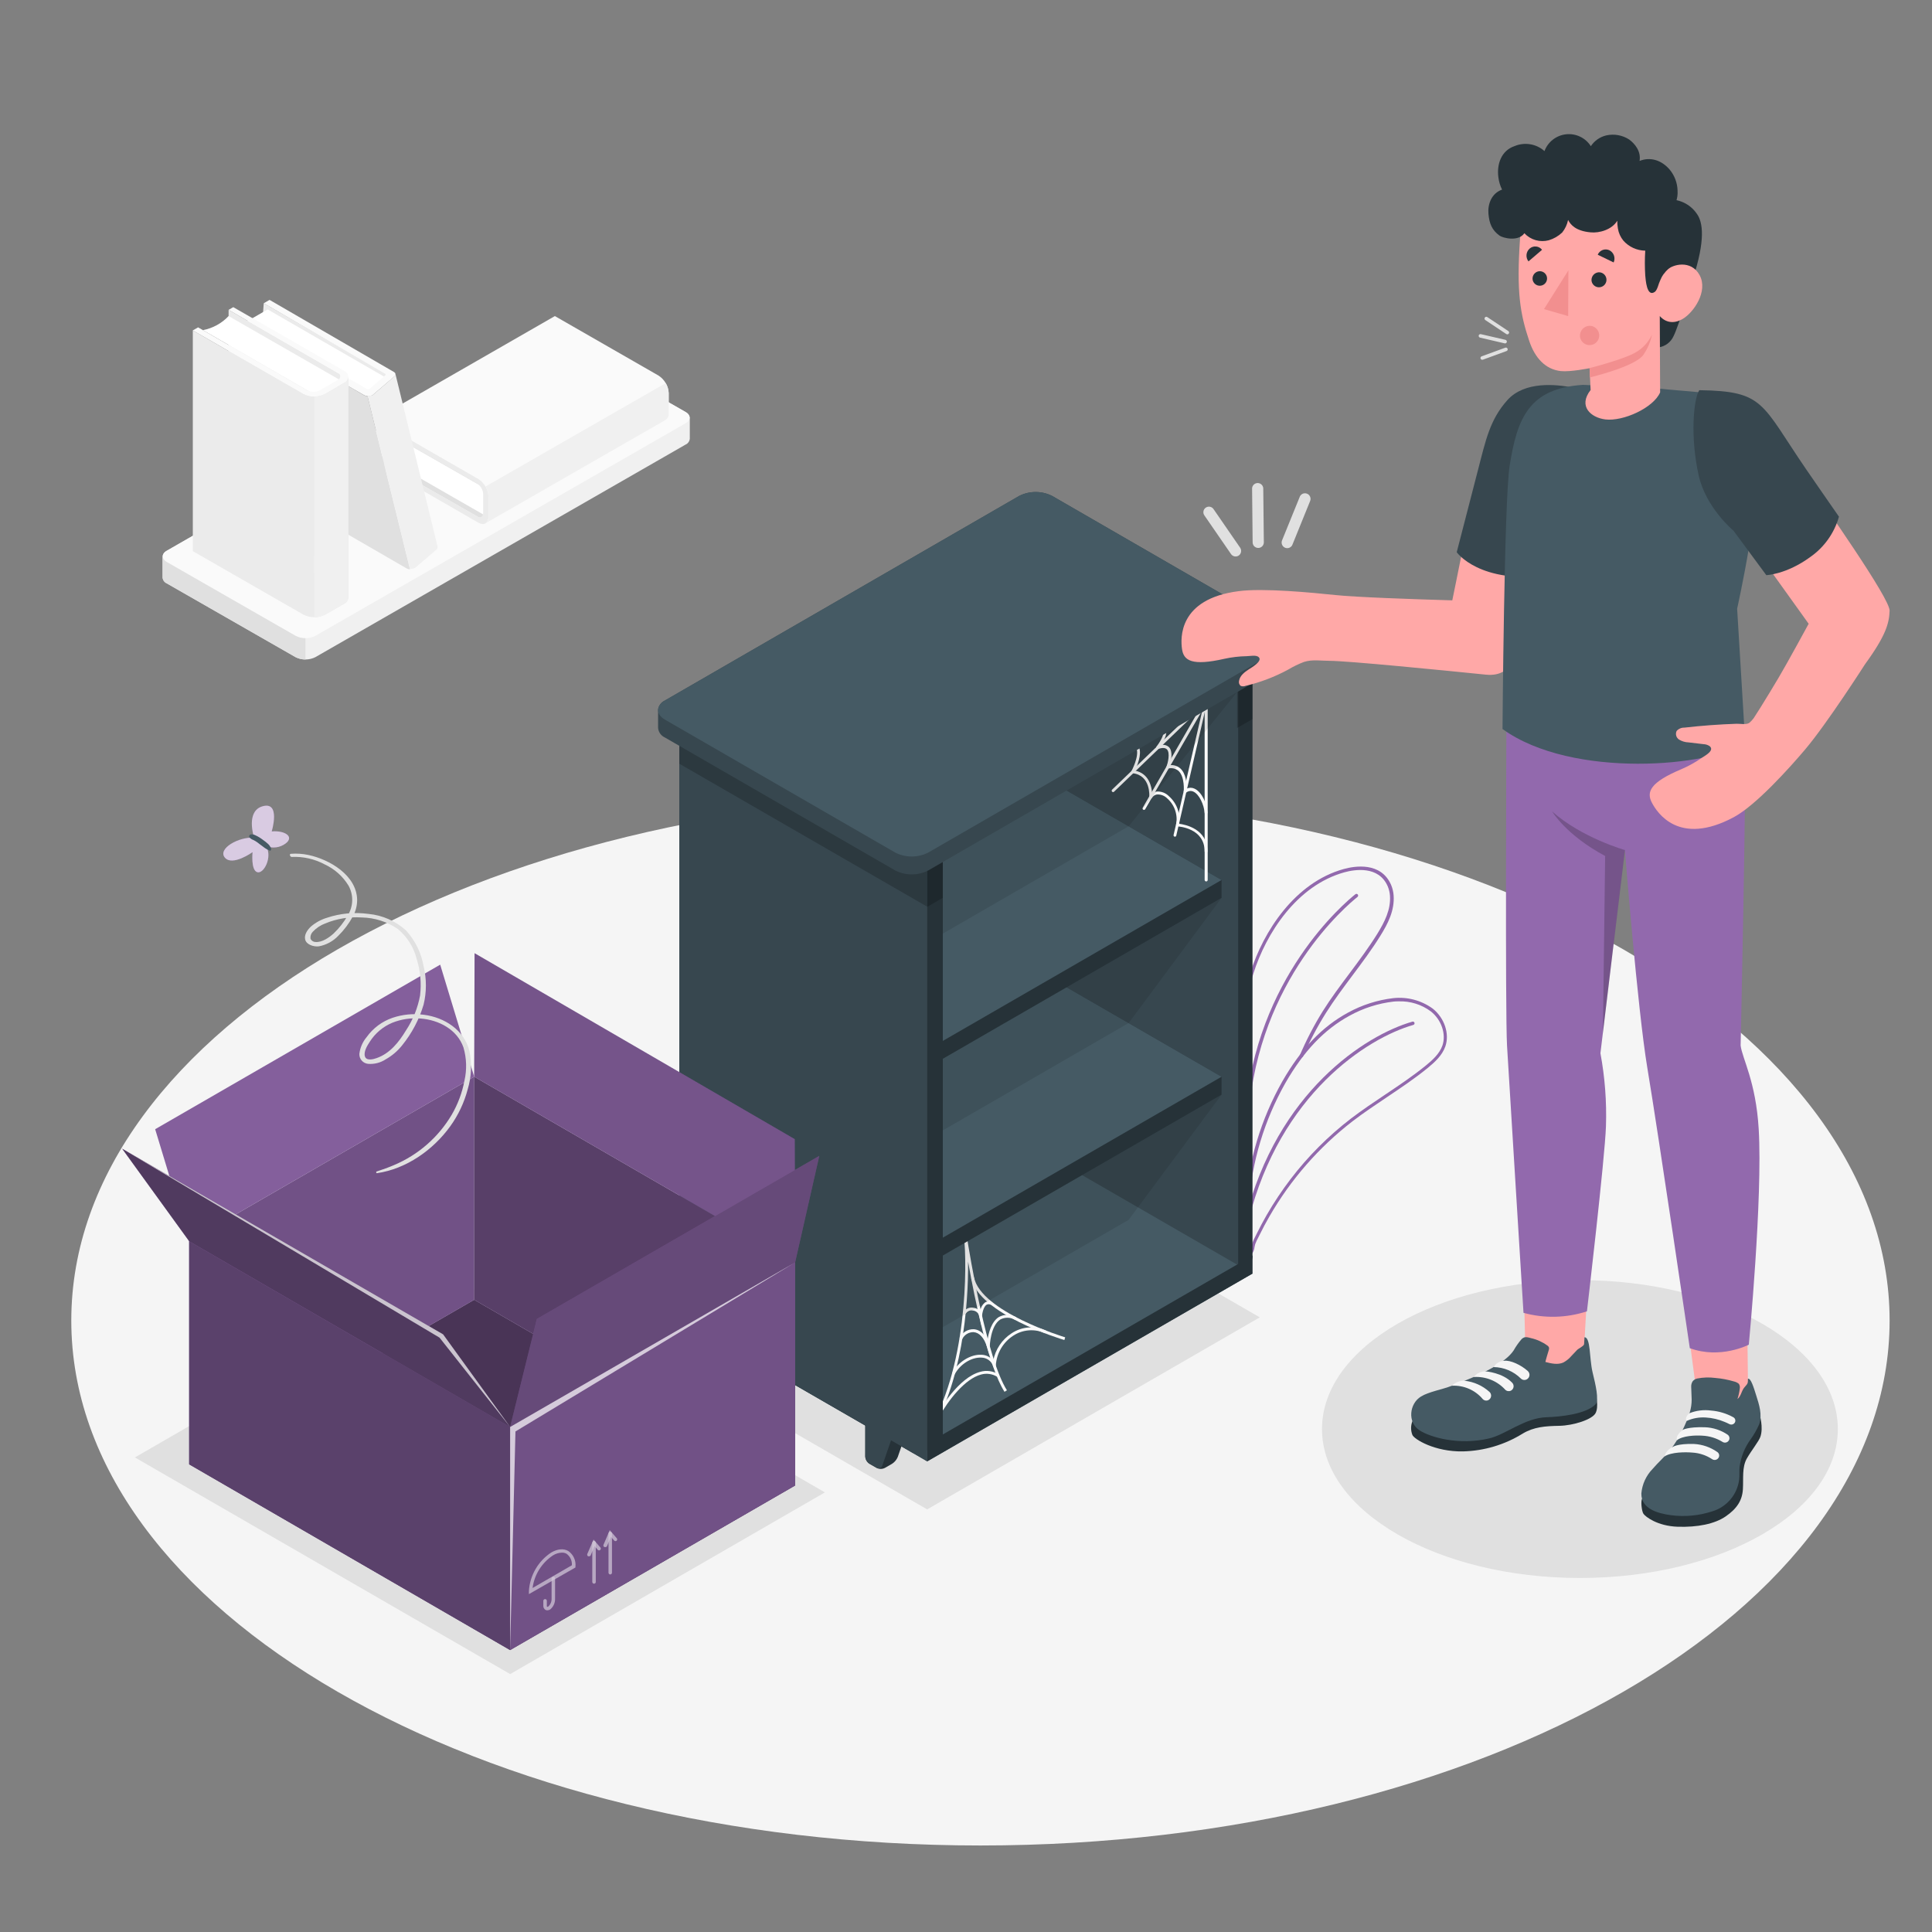 <svg width="350" height="350" viewBox="0 0 350 350" fill="none" xmlns="http://www.w3.org/2000/svg">
<rect x="0" y="0" width="350" height="350" fill="#808080" stroke="none"/>
<path d="M177.618 334.327C268.581 334.327 342.321 291.751 342.321 239.232C342.321 186.712 268.581 144.137 177.618 144.137C86.655 144.137 12.915 186.712 12.915 239.232C12.915 291.751 86.655 334.327 177.618 334.327Z" fill="#F5F5F5"/>
<path d="M286.216 285.866C312.021 285.866 332.941 273.788 332.941 258.888C332.941 243.989 312.021 231.91 286.216 231.91C260.41 231.91 239.491 243.989 239.491 258.888C239.491 273.788 260.41 285.866 286.216 285.866Z" fill="#E0E0E0"/>
<path d="M167.965 273.441L115.255 242.998L175.504 208.215L228.221 238.651L167.965 273.441Z" fill="#E0E0E0"/>
<path d="M24.437 264.026L92.421 303.275L149.443 270.361L81.459 231.112L24.437 264.026Z" fill="#E0E0E0"/>
<path d="M124.964 79.541V75.677C124.935 75.454 124.849 75.242 124.714 75.061C124.579 74.881 124.4 74.739 124.194 74.648L100.863 61.264C100.307 60.984 99.693 60.839 99.071 60.839C98.449 60.839 97.835 60.984 97.279 61.264L30.226 99.764C30.02 99.855 29.841 99.997 29.706 100.178C29.571 100.358 29.485 100.57 29.456 100.793V104.657C29.484 104.881 29.57 105.093 29.705 105.273C29.84 105.454 30.02 105.596 30.226 105.686L53.55 119.049C54.106 119.329 54.72 119.474 55.342 119.474C55.964 119.474 56.578 119.329 57.134 119.049L124.187 80.549C124.393 80.459 124.573 80.317 124.708 80.136C124.843 79.956 124.929 79.743 124.957 79.52L124.964 79.541Z" fill="#F0F0F0"/>
<path d="M30.226 101.801L53.55 115.185C54.105 115.468 54.719 115.615 55.342 115.615C55.965 115.615 56.579 115.468 57.134 115.185L124.187 76.685C125.174 76.118 125.174 75.201 124.187 74.627L100.863 61.264C100.307 60.984 99.693 60.839 99.071 60.839C98.449 60.839 97.835 60.984 97.279 61.264L30.226 99.764C29.239 100.317 29.239 101.234 30.226 101.801Z" fill="#FAFAFA"/>
<path d="M55.342 115.619V119.476C54.718 119.485 54.102 119.338 53.55 119.049L30.226 105.7C30.02 105.61 29.84 105.468 29.705 105.287C29.57 105.107 29.484 104.895 29.456 104.671V100.8C29.47 100.644 29.52 100.492 29.603 100.359C29.33 100.856 29.533 101.43 30.226 101.829L53.55 115.192C54.101 115.485 54.718 115.632 55.342 115.619Z" fill="#E0E0E0"/>
<path d="M67.872 82.971L87.633 94.234L120.274 75.502L100.52 64.232L67.872 82.971Z" fill="#E0E0E0"/>
<path d="M87.857 93.38L68.796 82.439C69.291 80.823 69.254 79.091 68.691 77.497L87.633 88.319C87.633 88.319 87.997 89.516 87.857 93.38Z" fill="white"/>
<path d="M86.66 86.8C87.192 87.144 87.635 87.608 87.954 88.156C88.273 88.703 88.458 89.318 88.494 89.95V93.632C88.494 94.794 87.668 95.263 86.66 94.689L67.9 83.881V82.971L86.436 93.541C87.045 93.891 87.535 93.604 87.535 92.911V89.495C87.514 89.116 87.403 88.747 87.212 88.418C87.021 88.09 86.755 87.811 86.436 87.605L67.9 77V75.964L86.66 86.8Z" fill="#EBEBEB"/>
<path d="M67.9 75.999L100.52 57.26L119.301 68.04C119.834 68.384 120.278 68.849 120.597 69.398C120.916 69.947 121.1 70.563 121.135 71.197V74.9C121.16 75.126 121.123 75.355 121.028 75.562C120.933 75.769 120.784 75.947 120.596 76.076L87.955 94.815C88.139 94.683 88.285 94.505 88.379 94.298C88.472 94.092 88.51 93.865 88.487 93.639V89.95C88.453 89.317 88.269 88.701 87.95 88.154C87.631 87.606 87.186 87.142 86.653 86.8L67.9 75.999Z" fill="#FAFAFA"/>
<path d="M87.955 88.137C88.288 88.677 88.474 89.295 88.494 89.929V93.618C88.517 93.844 88.479 94.071 88.386 94.278C88.293 94.484 88.146 94.662 87.962 94.794L120.603 76.055C120.791 75.926 120.94 75.749 121.035 75.541C121.13 75.334 121.167 75.106 121.142 74.879V71.197C121.122 70.563 120.936 69.945 120.603 69.405L87.955 88.137Z" fill="#F0F0F0"/>
<path d="M47.782 54.936L47.593 57.428L69.657 69.265L70.154 67.809L47.782 54.936Z" fill="#EBEBEB"/>
<path d="M69.86 68.39L48.489 56.056L44.772 58.198L66.563 70.945L69.86 68.39Z" fill="white"/>
<path d="M62.552 69.622L60.452 94.388C60.462 94.668 60.54 94.941 60.677 95.184C60.815 95.428 61.009 95.635 61.243 95.788L73.64 102.963C73.838 103.072 74.058 103.135 74.284 103.145L66.584 71.778C66.359 71.766 66.14 71.706 65.94 71.603L65.051 71.085L62.552 69.622Z" fill="#E0E0E0"/>
<path d="M67.508 71.575L69.72 69.678L71.337 68.278C71.505 68.012 71.701 67.816 71.596 67.578L79.198 98.714C79.303 98.931 79.331 99.414 79.03 99.596L75.201 102.872C74.911 103.026 74.582 103.089 74.256 103.054L66.556 71.687C66.877 71.743 67.208 71.704 67.508 71.575Z" fill="#F0F0F0"/>
<path d="M71.344 67.375C71.778 67.627 71.673 67.907 71.344 68.285L67.508 71.568C67.264 71.696 66.992 71.762 66.717 71.762C66.442 71.762 66.17 71.696 65.926 71.568L62.552 69.622C62.111 69.37 62.034 69.006 62.377 68.81C62.602 68.719 62.846 68.68 63.088 68.697C63.331 68.714 63.566 68.786 63.777 68.908L66.437 70.448C66.518 70.489 66.608 70.511 66.7 70.511C66.791 70.511 66.881 70.489 66.962 70.448L69.762 68.012C69.909 67.928 69.909 67.795 69.762 67.711L47.782 54.936L48.832 54.327L71.344 67.375Z" fill="#FAFAFA"/>
<path d="M41.412 56.133L62.433 68.271V108.269L41.412 96.124V56.133Z" fill="#EBEBEB"/>
<path d="M61.754 68.936L41.412 57.26C40.168 58.579 38.538 59.471 36.757 59.808L56.931 71.435C56.931 71.435 58.233 71.127 61.754 68.936Z" fill="white"/>
<path d="M54.978 71.4C55.584 71.704 56.253 71.862 56.931 71.862C57.609 71.862 58.278 71.704 58.884 71.4L62.3 69.398C63.378 68.775 63.378 67.774 62.3 67.151L42.259 55.643L41.412 56.133L61.131 67.522C61.276 67.564 61.404 67.653 61.495 67.774C61.586 67.895 61.635 68.043 61.635 68.194C61.635 68.346 61.586 68.493 61.495 68.614C61.404 68.735 61.276 68.824 61.131 68.866L57.946 70.7C57.582 70.883 57.181 70.978 56.773 70.978C56.366 70.978 55.965 70.883 55.601 70.7L35.889 59.304L34.923 59.857L54.978 71.4Z" fill="#FAFAFA"/>
<path d="M34.93 59.857V99.848L54.978 111.356C55.584 111.66 56.253 111.818 56.931 111.818C57.609 111.818 58.278 111.66 58.884 111.356L62.314 109.389C62.537 109.291 62.729 109.134 62.871 108.936C63.012 108.738 63.098 108.505 63.119 108.262V68.271C63.097 68.514 63.009 68.748 62.865 68.945C62.721 69.142 62.525 69.296 62.3 69.391L58.884 71.4C58.278 71.704 57.609 71.862 56.931 71.862C56.253 71.862 55.584 71.704 54.978 71.4L34.93 59.857Z" fill="#EBEBEB"/>
<path d="M56.931 71.827C57.61 71.84 58.282 71.681 58.884 71.365L62.3 69.391C62.523 69.294 62.715 69.139 62.857 68.942C62.999 68.745 63.084 68.513 63.105 68.271V108.262C63.084 108.505 62.998 108.738 62.857 108.936C62.715 109.134 62.523 109.291 62.3 109.389L58.87 111.356C58.268 111.672 57.596 111.831 56.917 111.818L56.931 71.827Z" fill="#F0F0F0"/>
<path d="M225.799 217C225.694 215.229 225.456 213.108 225.169 210.644C224.098 201.292 222.635 188.482 226.513 176.211C228.872 168.742 234.556 159.887 243.432 157.43C245.406 156.884 250.18 156.079 252.014 160.314C252.272 160.926 252.426 161.576 252.469 162.239C252.658 164.927 251.447 167.3 250.103 169.463C248.556 171.976 246.764 174.363 245.028 176.687C243.39 178.885 241.689 181.153 240.205 183.505C238.602 186.061 237.198 188.735 236.005 191.506L235.438 191.261C236.629 188.462 238.033 185.759 239.638 183.176C241.129 180.803 242.837 178.521 244.489 176.316C246.211 174.006 247.989 171.626 249.529 169.141C250.817 167.041 251.979 164.794 251.804 162.281C251.766 161.688 251.629 161.106 251.398 160.559C249.76 156.772 245.364 157.528 243.551 158.025C234.913 160.419 229.362 169.085 227.052 176.393C223.216 188.545 224.672 201.278 225.736 210.574C226.016 213.045 226.261 215.18 226.366 216.965L225.799 217Z" fill="#9269AD"/>
<path d="M226.429 227.178C226.383 227.185 226.335 227.185 226.289 227.178C226.155 227.152 226.028 227.094 225.92 227.011C225.812 226.927 225.725 226.819 225.666 226.695C225.544 226.348 225.544 225.971 225.666 225.624C225.765 224.953 225.765 224.272 225.666 223.601C225.666 223.223 225.603 222.824 225.603 222.467V218.12C226.162 210.311 228.45 202.725 232.302 195.909C235.718 189.966 239.498 186.011 244.202 183.449C246.738 182.056 249.519 181.164 252.392 180.824C254.929 180.544 257.479 181.217 259.546 182.714C261.681 184.401 262.64 187.292 261.835 189.581C261.268 191.184 259.973 192.381 258.65 193.466C256.291 195.391 253.715 197.113 251.23 198.779C249.165 200.179 247.03 201.579 245.035 203.119C238.931 207.83 233.811 213.692 229.964 220.374C229.334 221.459 228.739 222.579 228.193 223.699L227.969 224.14C227.751 224.54 227.559 224.954 227.395 225.379C227.36 225.47 227.325 225.659 227.276 225.876C227.24 226.275 227.114 226.661 226.905 227.003C226.774 227.119 226.604 227.181 226.429 227.178ZM253.4 181.405C253.085 181.405 252.77 181.405 252.448 181.447C249.659 181.772 246.961 182.638 244.503 183.995C239.911 186.494 236.208 190.379 232.848 196.217C229.048 202.948 226.789 210.438 226.233 218.148V222.453C226.233 222.789 226.233 223.153 226.296 223.538C226.409 224.271 226.409 225.017 226.296 225.75C226.221 225.977 226.221 226.223 226.296 226.45C226.314 226.485 226.34 226.516 226.371 226.541C226.403 226.565 226.439 226.582 226.478 226.59C226.603 226.331 226.688 226.055 226.73 225.771C226.763 225.577 226.81 225.385 226.87 225.197C227.041 224.747 227.242 224.31 227.472 223.888L227.689 223.454C228.249 222.32 228.851 221.193 229.481 220.094C230.79 217.829 232.242 215.65 233.828 213.57C236.964 209.473 240.624 205.804 244.713 202.657C246.729 201.117 248.871 199.682 250.943 198.296C253.421 196.637 255.976 194.922 258.321 193.018C259.567 192.003 260.792 190.862 261.31 189.406C262.01 187.355 261.149 184.758 259.21 183.225C257.536 181.977 255.487 181.335 253.4 181.405Z" fill="#9269AD"/>
<path d="M225.904 221.2H225.827C225.788 221.191 225.75 221.174 225.718 221.15C225.685 221.127 225.657 221.097 225.636 221.062C225.615 221.027 225.602 220.989 225.596 220.949C225.59 220.909 225.593 220.868 225.603 220.829C231.378 197.799 247.345 187.523 255.871 185.08C255.949 185.058 256.032 185.068 256.103 185.107C256.174 185.147 256.226 185.212 256.249 185.29C256.271 185.369 256.261 185.453 256.222 185.525C256.183 185.597 256.117 185.651 256.039 185.675C247.639 188.076 231.91 198.219 226.205 220.976C226.186 221.041 226.146 221.097 226.092 221.138C226.037 221.178 225.972 221.2 225.904 221.2Z" fill="#9269AD"/>
<path d="M225.869 202.3C225.787 202.293 225.71 202.254 225.657 202.191C225.603 202.128 225.576 202.046 225.582 201.964C227.423 177.093 243.691 163.464 245.539 162.001C245.57 161.975 245.607 161.955 245.646 161.943C245.685 161.931 245.726 161.928 245.767 161.932C245.807 161.937 245.846 161.95 245.882 161.97C245.917 161.99 245.948 162.017 245.973 162.05C245.998 162.082 246.017 162.118 246.029 162.157C246.04 162.196 246.043 162.237 246.039 162.277C246.034 162.317 246.022 162.357 246.002 162.392C245.982 162.427 245.956 162.459 245.924 162.484C244.097 163.933 228.018 177.401 226.205 202.013C226.196 202.095 226.157 202.17 226.094 202.223C226.032 202.277 225.951 202.304 225.869 202.3Z" fill="#9269AD"/>
<path d="M223.93 115.563L185.003 93.1C184.702 92.884 184.349 92.751 183.98 92.716C183.612 92.68 183.24 92.743 182.903 92.897L180.103 94.514C179.795 94.728 179.55 95.021 179.394 95.362C179.238 95.703 179.175 96.08 179.214 96.453V203C179.271 204.038 179.572 205.048 180.093 205.948C180.613 206.848 181.339 207.613 182.21 208.18L221.13 230.615C221.43 230.832 221.783 230.966 222.152 231.003C222.521 231.04 222.893 230.978 223.23 230.825L226.03 229.201C226.334 228.986 226.576 228.693 226.729 228.354C226.883 228.014 226.944 227.64 226.905 227.269V120.743C226.851 119.707 226.553 118.698 226.036 117.798C225.519 116.898 224.798 116.132 223.93 115.563Z" fill="#263238"/>
<path d="M187.6 204.827L184.8 206.444V215.306C184.814 215.566 184.889 215.818 185.019 216.043C185.15 216.268 185.331 216.459 185.549 216.601L186.858 217.357C187.09 217.474 187.347 217.536 187.607 217.536C187.867 217.536 188.124 217.474 188.356 217.357L189.665 216.601C190.13 216.301 190.49 215.863 190.694 215.348L193.221 208.068L187.6 204.827Z" fill="#263238"/>
<path d="M184.8 215.306C184.814 215.566 184.889 215.818 185.019 216.043C185.15 216.268 185.331 216.459 185.549 216.601L186.858 217.357C186.948 217.412 187.05 217.445 187.155 217.455C187.261 217.465 187.367 217.451 187.466 217.414C187.565 217.377 187.654 217.318 187.727 217.241C187.8 217.165 187.855 217.073 187.887 216.972L190.4 209.685L184.8 206.444V215.306Z" fill="#37474F"/>
<path d="M215.684 220.99L212.884 222.614V231.469C212.897 231.729 212.971 231.982 213.1 232.209C213.228 232.435 213.409 232.627 213.626 232.771L214.942 233.527C215.173 233.644 215.428 233.706 215.687 233.706C215.947 233.706 216.202 233.644 216.433 233.527L217.749 232.771C218.214 232.471 218.574 232.033 218.778 231.518L221.298 224.231L215.684 220.99Z" fill="#263238"/>
<path d="M212.884 231.469C212.897 231.729 212.971 231.982 213.1 232.209C213.228 232.435 213.409 232.627 213.626 232.771L214.942 233.527C215.032 233.582 215.134 233.615 215.239 233.625C215.345 233.635 215.451 233.621 215.55 233.584C215.649 233.547 215.738 233.488 215.811 233.411C215.884 233.335 215.939 233.243 215.971 233.142L218.498 225.855L212.898 222.614L212.884 231.469Z" fill="#37474F"/>
<path d="M182.392 94.801L221.312 117.201C222.183 117.77 222.909 118.536 223.429 119.437C223.95 120.338 224.251 121.349 224.308 122.388V228.935C224.382 229.309 224.337 229.697 224.179 230.045C224.022 230.392 223.759 230.681 223.429 230.872C223.099 231.063 222.717 231.145 222.337 231.108C221.957 231.071 221.599 230.915 221.312 230.664L182.392 208.222C181.522 207.654 180.797 206.89 180.278 205.989C179.759 205.089 179.459 204.08 179.403 203.042V96.523C179.328 96.149 179.372 95.762 179.53 95.415C179.687 95.068 179.949 94.779 180.279 94.588C180.609 94.398 180.991 94.316 181.37 94.355C181.749 94.393 182.106 94.549 182.392 94.801Z" fill="#37474F"/>
<path d="M125.874 240.436L167.972 264.74L226.912 230.713L224.105 229.089L182.007 204.785L125.874 237.195V240.436Z" fill="#455A64"/>
<path d="M167.972 264.74V261.499L226.912 227.472V230.713L167.972 264.74Z" fill="#263238"/>
<path d="M168.238 260.022L167.811 259.735C175.28 248.43 175.231 228.9 174.622 224C174.573 223.671 174.538 223.468 174.531 223.391L175.042 223.307C175.042 223.461 175.098 223.643 175.126 223.86C175.672 227.325 178.759 246.148 182.413 251.86L181.979 252.14C179.088 247.653 176.617 235.543 175.378 228.557C175.455 236.488 174.3 250.901 168.238 260.022Z" fill="#FAFAFA"/>
<path d="M192.822 242.76C192.185 242.571 177.303 238.063 175.931 231.497L176.442 231.392C177.744 237.657 192.815 242.221 192.969 242.27L192.822 242.76Z" fill="#FAFAFA"/>
<path d="M177.8 240.1L177.422 238.497C177.37 238.203 177.22 237.934 176.996 237.736C176.773 237.538 176.488 237.421 176.19 237.405C175.943 237.369 175.692 237.409 175.469 237.521C175.246 237.632 175.063 237.809 174.944 238.028L174.461 237.825C174.623 237.505 174.88 237.243 175.197 237.075C175.515 236.907 175.876 236.841 176.232 236.887C176.489 236.903 176.741 236.974 176.969 237.095C177.197 237.215 177.397 237.383 177.555 237.587C177.639 236.923 177.978 236.318 178.5 235.9C178.698 235.797 178.919 235.746 179.142 235.753C179.366 235.761 179.583 235.826 179.774 235.942L179.543 236.404C179.426 236.329 179.292 236.285 179.154 236.276C179.015 236.268 178.877 236.295 178.752 236.355C178.157 236.691 177.926 237.986 177.891 238.455L177.8 240.1Z" fill="#FAFAFA"/>
<path d="M179.263 245.441L178.801 243.985C178.276 242.34 177.401 241.395 176.365 241.332C175.932 241.324 175.506 241.442 175.139 241.672C174.773 241.902 174.481 242.234 174.3 242.627L173.831 242.403C174.052 241.911 174.415 241.497 174.872 241.211C175.329 240.926 175.861 240.783 176.4 240.8C177.023 240.835 178.094 241.171 178.892 242.795C179.067 241.514 179.592 239.456 180.943 238.595C181.428 238.329 181.973 238.193 182.526 238.199C183.079 238.205 183.621 238.354 184.1 238.63L183.883 239.099C183.482 238.862 183.027 238.731 182.561 238.72C182.095 238.709 181.635 238.818 181.223 239.036C179.424 240.156 179.305 243.859 179.305 243.901L179.263 245.441Z" fill="#FAFAFA"/>
<path d="M172.942 248.997L172.48 248.759C173.516 246.764 175.791 245.329 177.765 245.427C178.184 245.432 178.596 245.531 178.972 245.716C179.347 245.901 179.676 246.169 179.935 246.498C180.125 245.491 180.517 244.532 181.087 243.681C181.657 242.829 182.394 242.101 183.253 241.542C184.175 240.93 185.238 240.565 186.342 240.483C187.445 240.401 188.551 240.604 189.553 241.073L189.35 241.542C188.427 241.115 187.41 240.93 186.396 241.006C185.381 241.082 184.403 241.416 183.554 241.976C182.646 242.564 181.888 243.357 181.341 244.29C180.794 245.224 180.473 246.272 180.404 247.352V248.675L179.914 247.443C179.752 247.005 179.46 246.627 179.077 246.359C178.694 246.092 178.239 245.947 177.772 245.945C175.959 245.854 173.894 247.17 172.942 248.997Z" fill="#FAFAFA"/>
<path d="M170.1 256.725L169.645 256.473C170.275 255.325 173.628 249.557 177.597 248.514C178.157 248.353 178.745 248.313 179.322 248.397C179.898 248.48 180.451 248.685 180.943 248.997L180.677 249.438C180.243 249.164 179.757 248.984 179.249 248.911C178.741 248.837 178.224 248.871 177.73 249.011C174.818 249.781 171.808 253.645 170.1 256.725Z" fill="#FAFAFA"/>
<path d="M221.298 195.062V198.303L167.972 229.089L125.874 204.785V201.544L179.2 170.758L221.298 195.062Z" fill="#263238"/>
<path d="M221.298 195.062L167.972 225.848L125.874 201.544L179.2 170.758L221.298 195.062Z" fill="#455A64"/>
<path d="M221.298 159.418V162.652L167.972 193.445L125.874 169.134V165.9L179.2 135.107L221.298 159.418Z" fill="#263238"/>
<path d="M221.298 159.418L167.972 190.204L125.874 165.9L179.2 135.107L221.298 159.418Z" fill="#455A64"/>
<path d="M167.79 147.931L128.87 125.496C128.57 125.279 128.217 125.145 127.848 125.108C127.479 125.071 127.107 125.133 126.77 125.286C126.266 125.573 124.474 126.616 123.97 126.903C123.663 127.118 123.42 127.411 123.265 127.752C123.11 128.093 123.049 128.47 123.088 128.842V235.361C123.145 236.399 123.446 237.409 123.967 238.309C124.487 239.209 125.213 239.974 126.084 240.541L165.004 262.983C165.304 263.2 165.657 263.334 166.026 263.371C166.395 263.408 166.767 263.346 167.104 263.193C167.608 262.899 169.414 261.863 169.904 261.562C170.212 261.349 170.458 261.058 170.615 260.718C170.773 260.378 170.836 260.003 170.8 259.63V153.118C170.742 152.077 170.44 151.065 169.917 150.164C169.393 149.262 168.665 148.497 167.79 147.931Z" fill="#263238"/>
<path opacity="0.2" d="M167.972 164.283L170.786 162.659V152.929L167.965 154.553L167.972 164.283Z" fill="black"/>
<path opacity="0.2" d="M224.112 131.873L226.926 130.256V120.526L224.105 122.15L224.112 131.873Z" fill="black"/>
<path d="M131.488 237.195L128.688 238.812V247.674C128.702 247.934 128.777 248.186 128.908 248.411C129.038 248.636 129.219 248.827 129.437 248.969L130.746 249.725C130.978 249.842 131.235 249.904 131.495 249.904C131.755 249.904 132.012 249.842 132.244 249.725L133.553 248.969C134.016 248.67 134.376 248.235 134.582 247.723L137.109 240.436L131.488 237.195Z" fill="#263238"/>
<path d="M128.681 247.674C128.695 247.934 128.77 248.186 128.9 248.411C129.031 248.636 129.212 248.827 129.43 248.969L130.739 249.725C130.829 249.78 130.931 249.813 131.036 249.823C131.142 249.833 131.248 249.819 131.347 249.782C131.446 249.745 131.535 249.686 131.608 249.609C131.681 249.533 131.736 249.441 131.768 249.34L134.295 242.053L128.695 238.812L128.681 247.674Z" fill="#37474F"/>
<path d="M159.551 253.4L156.751 255.017V263.879C156.764 264.138 156.838 264.39 156.967 264.616C157.096 264.841 157.276 265.032 157.493 265.174L158.809 265.93C159.04 266.047 159.295 266.109 159.554 266.109C159.814 266.109 160.069 266.047 160.3 265.93L161.616 265.174C162.077 264.873 162.436 264.438 162.645 263.928L165.165 256.641L159.551 253.4Z" fill="#263238"/>
<path d="M156.751 263.844C156.764 264.103 156.838 264.355 156.967 264.58C157.096 264.806 157.276 264.997 157.493 265.139L158.809 265.895C158.899 265.95 159.001 265.983 159.106 265.993C159.212 266.003 159.318 265.989 159.417 265.952C159.516 265.915 159.605 265.856 159.678 265.779C159.751 265.703 159.806 265.611 159.838 265.51L162.358 258.223L156.758 254.982L156.751 263.844Z" fill="#37474F"/>
<path d="M126.056 127.12L164.983 149.555C165.854 150.124 166.578 150.89 167.097 151.791C167.616 152.693 167.916 153.703 167.972 154.742V264.74C167.972 264.74 165.809 263.459 164.983 262.983L126.063 240.541C125.192 239.974 124.466 239.209 123.946 238.309C123.425 237.409 123.124 236.399 123.067 235.361V128.842C122.992 128.468 123.036 128.081 123.194 127.734C123.351 127.387 123.613 127.098 123.943 126.907C124.273 126.717 124.655 126.635 125.034 126.674C125.413 126.712 125.77 126.868 126.056 127.12Z" fill="#37474F"/>
<path opacity="0.2" d="M164.983 149.555L126.056 127.12C125.77 126.868 125.413 126.712 125.034 126.674C124.655 126.635 124.273 126.717 123.943 126.907C123.613 127.098 123.351 127.387 123.194 127.734C123.036 128.081 122.992 128.468 123.067 128.842V138.355L167.972 164.255V154.742C167.916 153.703 167.616 152.693 167.097 151.791C166.578 150.89 165.854 150.124 164.983 149.555Z" fill="black"/>
<path d="M218.491 159.677C218.423 159.675 218.358 159.647 218.31 159.599C218.262 159.551 218.234 159.486 218.232 159.418V127.456L187.747 145.054C187.718 145.072 187.686 145.085 187.653 145.09C187.619 145.096 187.585 145.094 187.552 145.086C187.519 145.077 187.488 145.062 187.462 145.041C187.435 145.019 187.413 144.993 187.397 144.963C187.379 144.934 187.368 144.901 187.363 144.867C187.358 144.833 187.359 144.799 187.368 144.765C187.376 144.732 187.391 144.701 187.412 144.674C187.433 144.646 187.458 144.623 187.488 144.606L218.4 126.784C218.439 126.76 218.484 126.747 218.529 126.747C218.575 126.747 218.62 126.76 218.659 126.784C218.698 126.807 218.73 126.84 218.752 126.879C218.774 126.919 218.785 126.963 218.785 127.008V159.418C218.785 159.455 218.778 159.492 218.762 159.526C218.747 159.56 218.725 159.59 218.697 159.615C218.669 159.639 218.636 159.658 218.601 159.668C218.565 159.679 218.528 159.682 218.491 159.677Z" fill="#FAFAFA"/>
<path d="M212.877 151.571H212.8C212.733 151.556 212.675 151.515 212.638 151.457C212.602 151.4 212.589 151.33 212.604 151.263L217.826 128.646L207.466 146.587C207.45 146.617 207.428 146.643 207.402 146.664C207.375 146.686 207.345 146.701 207.312 146.711C207.279 146.72 207.245 146.722 207.211 146.718C207.178 146.713 207.145 146.702 207.116 146.685C207.086 146.668 207.059 146.646 207.038 146.619C207.017 146.591 207.001 146.56 206.992 146.527C206.983 146.494 206.98 146.459 206.985 146.425C206.989 146.391 207.001 146.358 207.018 146.328L218.218 126.882C218.25 126.829 218.3 126.788 218.359 126.768C218.418 126.747 218.482 126.748 218.54 126.77C218.597 126.793 218.645 126.837 218.673 126.892C218.701 126.947 218.709 127.011 218.694 127.071L213.094 151.382C213.081 151.432 213.054 151.477 213.015 151.511C212.976 151.544 212.928 151.565 212.877 151.571Z" fill="#FAFAFA"/>
<path d="M201.656 143.5C201.62 143.5 201.585 143.493 201.552 143.478C201.52 143.464 201.491 143.443 201.467 143.416C201.419 143.368 201.392 143.302 201.392 143.234C201.392 143.166 201.419 143.1 201.467 143.052L218.309 126.847C218.357 126.799 218.423 126.772 218.491 126.772C218.559 126.772 218.624 126.799 218.673 126.847C218.721 126.897 218.748 126.963 218.748 127.033C218.748 127.102 218.721 127.168 218.673 127.218L201.831 143.416C201.809 143.441 201.782 143.461 201.752 143.476C201.722 143.49 201.689 143.498 201.656 143.5Z" fill="#FAFAFA"/>
<path d="M218.491 154.504C218.423 154.502 218.358 154.474 218.31 154.426C218.262 154.378 218.234 154.313 218.232 154.245C218.232 150.003 213.5 149.716 213.297 149.709C213.259 149.706 213.222 149.695 213.188 149.677C213.154 149.659 213.124 149.634 213.101 149.604C213.079 149.574 213.064 149.54 213.057 149.504C213.049 149.467 213.05 149.43 213.059 149.394C213.232 148.527 213.173 147.631 212.889 146.794C212.605 145.957 212.106 145.21 211.442 144.627C211.199 144.385 210.907 144.197 210.586 144.076C210.265 143.956 209.922 143.905 209.58 143.927C209.397 143.958 209.223 144.028 209.07 144.132C208.917 144.235 208.787 144.371 208.691 144.529C208.662 144.58 208.616 144.62 208.561 144.641C208.507 144.663 208.446 144.665 208.39 144.648C208.334 144.631 208.286 144.595 208.253 144.547C208.219 144.498 208.204 144.44 208.208 144.382C208.208 144.221 208.495 140.448 205.177 140.077C205.134 140.072 205.094 140.056 205.058 140.032C205.023 140.008 204.994 139.975 204.974 139.937C204.955 139.9 204.945 139.859 204.945 139.818C204.945 139.777 204.955 139.736 204.974 139.699C204.974 139.699 206.444 136.948 205.877 135.597C205.811 135.438 205.71 135.297 205.579 135.185C205.449 135.074 205.295 134.994 205.128 134.953C205.095 134.944 205.064 134.929 205.037 134.908C205.01 134.886 204.987 134.86 204.971 134.83C204.955 134.8 204.945 134.766 204.941 134.732C204.938 134.698 204.942 134.664 204.953 134.631C204.974 134.566 205.019 134.512 205.079 134.479C205.139 134.447 205.209 134.438 205.275 134.456C205.516 134.518 205.739 134.636 205.927 134.8C206.114 134.964 206.26 135.17 206.353 135.401C206.892 136.682 205.982 138.803 205.59 139.601C208.166 140.098 208.642 142.527 208.712 143.731C208.942 143.568 209.205 143.455 209.482 143.402C209.903 143.361 210.327 143.416 210.724 143.563C211.12 143.71 211.478 143.944 211.771 144.249C212.466 144.862 212.999 145.639 213.32 146.509C213.641 147.379 213.742 148.315 213.612 149.233C214.746 149.38 218.75 150.171 218.743 154.259C218.739 154.324 218.712 154.385 218.665 154.431C218.618 154.476 218.556 154.502 218.491 154.504Z" fill="#FAFAFA"/>
<path d="M218.491 147.518C218.426 147.518 218.363 147.494 218.315 147.45C218.267 147.406 218.237 147.345 218.232 147.28C218.12 145.796 217.259 143.878 216.174 143.402C215.959 143.306 215.721 143.275 215.488 143.312C215.256 143.349 215.039 143.454 214.865 143.612C214.822 143.639 214.772 143.654 214.721 143.654C214.671 143.654 214.621 143.639 214.578 143.612C214.534 143.588 214.497 143.551 214.474 143.506C214.45 143.461 214.44 143.41 214.445 143.36C214.445 143.36 214.676 140.735 213.493 139.65C213.236 139.436 212.932 139.286 212.606 139.213C212.279 139.14 211.94 139.146 211.617 139.23C211.572 139.239 211.526 139.237 211.483 139.222C211.44 139.207 211.401 139.181 211.372 139.146C211.342 139.111 211.322 139.068 211.313 139.023C211.304 138.978 211.308 138.931 211.323 138.887C211.561 138.236 212.023 136.409 211.4 135.758C211.106 135.457 210.567 135.429 209.79 135.681C209.737 135.699 209.68 135.698 209.627 135.681C209.574 135.663 209.528 135.629 209.496 135.583C209.464 135.538 209.447 135.484 209.447 135.429C209.447 135.374 209.464 135.32 209.496 135.275C209.93 134.729 211.001 133.133 210.735 132.37C210.691 132.265 210.62 132.173 210.529 132.104C210.438 132.035 210.33 131.992 210.217 131.978C210.184 131.97 210.153 131.955 210.125 131.935C210.098 131.915 210.074 131.889 210.057 131.86C210.039 131.831 210.028 131.798 210.023 131.764C210.018 131.731 210.02 131.696 210.028 131.663C210.034 131.63 210.048 131.598 210.067 131.57C210.086 131.542 210.111 131.518 210.14 131.501C210.169 131.483 210.202 131.471 210.235 131.467C210.269 131.462 210.303 131.465 210.336 131.474C210.532 131.503 210.718 131.582 210.874 131.705C211.03 131.828 211.151 131.99 211.225 132.174C211.512 133.007 210.812 134.274 210.322 134.974C210.574 134.914 210.838 134.916 211.089 134.981C211.34 135.046 211.572 135.171 211.764 135.345C212.534 136.143 212.163 137.83 211.932 138.621C212.273 138.58 212.619 138.612 212.948 138.715C213.276 138.817 213.578 138.988 213.836 139.216C214.879 140.168 214.991 142.016 214.977 142.863C215.196 142.76 215.435 142.707 215.677 142.707C215.919 142.707 216.158 142.76 216.377 142.863C217.7 143.444 218.617 145.509 218.75 147.182C218.753 147.216 218.749 147.25 218.738 147.282C218.728 147.314 218.711 147.343 218.689 147.369C218.667 147.394 218.639 147.415 218.609 147.43C218.579 147.445 218.546 147.453 218.512 147.455L218.491 147.518Z" fill="#FAFAFA"/>
<path d="M233.569 115.668C233.536 115.296 233.404 114.94 233.188 114.636C232.971 114.332 232.677 114.092 232.337 113.939L190.61 89.845C189.682 89.376 188.657 89.131 187.617 89.131C186.578 89.131 185.553 89.376 184.625 89.845L120.449 126.903C120.108 127.056 119.815 127.296 119.598 127.6C119.382 127.904 119.25 128.26 119.217 128.632V131.873C119.25 132.245 119.382 132.601 119.598 132.905C119.815 133.209 120.108 133.449 120.449 133.602L162.176 157.689C163.103 158.162 164.128 158.408 165.168 158.408C166.209 158.408 167.234 158.162 168.161 157.689L232.337 120.638C232.677 120.485 232.971 120.245 233.188 119.941C233.404 119.637 233.536 119.281 233.569 118.909V115.668Z" fill="#37474F"/>
<path d="M162.176 154.448L120.449 130.361C118.797 129.402 118.797 127.855 120.449 126.903L184.625 89.845C185.553 89.376 186.578 89.131 187.617 89.131C188.657 89.131 189.682 89.376 190.61 89.845L232.337 113.939C233.996 114.898 233.996 116.438 232.337 117.397L168.161 154.448C167.234 154.921 166.209 155.167 165.168 155.167C164.128 155.167 163.103 154.921 162.176 154.448Z" fill="#455A64"/>
<path opacity="0.1" d="M224.105 125.384L204.463 149.695L170.786 169.141L170.779 156.177L224.105 125.384Z" fill="black"/>
<path opacity="0.1" d="M221.298 162.652L204.463 185.339L170.786 204.792V191.821L221.298 162.652Z" fill="black"/>
<path opacity="0.1" d="M221.298 198.303L204.463 220.99L170.786 240.443V227.472L221.298 198.303Z" fill="black"/>
<path d="M144.046 269.108L92.414 298.921L34.272 265.272L85.904 235.466L144.046 269.108Z" fill="#9269AD"/>
<path opacity="0.5" d="M144.046 269.108L92.414 298.921L34.272 265.272L85.904 235.466L144.046 269.108Z" fill="black"/>
<path d="M85.904 195.055V235.466L34.272 265.272V224.868L85.904 195.055Z" fill="#9269AD"/>
<path opacity="0.23" d="M85.904 195.055V235.466L34.272 265.272V224.868L85.904 195.055Z" fill="black"/>
<path d="M92.414 258.51V298.921L34.272 265.272V224.868L92.414 258.51Z" fill="#9269AD"/>
<path opacity="0.38" d="M92.414 258.51V298.921L34.272 265.272V224.868L92.414 258.51Z" fill="black"/>
<path d="M144.046 228.697V269.108L85.904 235.466V195.055L144.046 228.697Z" fill="#9269AD"/>
<path opacity="0.4" d="M144.046 228.697V269.108L85.904 235.466V195.055L144.046 228.697Z" fill="black"/>
<path d="M144.046 269.108V228.697L92.414 258.51V298.921L144.046 269.108Z" fill="#9269AD"/>
<path opacity="0.23" d="M144.046 269.108V228.697L92.414 258.51V298.921L144.046 269.108Z" fill="black"/>
<path d="M85.904 195.055L85.974 172.683L143.976 206.367L144.046 228.697L85.904 195.055Z" fill="#9269AD"/>
<path opacity="0.2" d="M85.904 195.055L85.974 172.683L143.976 206.367L144.046 228.697L85.904 195.055Z" fill="black"/>
<path d="M92.414 258.51L97.258 238.938L148.421 209.398L144.046 228.697L92.414 258.51Z" fill="#9269AD"/>
<path opacity="0.3" d="M92.414 258.51L97.258 238.938L148.421 209.398L144.046 228.697L92.414 258.51Z" fill="black"/>
<path d="M34.272 224.868L28.112 204.568L79.744 174.762L85.904 195.055L34.272 224.868Z" fill="#9269AD"/>
<path opacity="0.1" d="M34.272 224.868L28.112 204.568L79.744 174.762L85.904 195.055L34.272 224.868Z" fill="black"/>
<path d="M34.272 224.868L22.12 208.089L80.269 241.731L92.414 258.51L34.272 224.868Z" fill="#9269AD"/>
<path opacity="0.45" d="M34.272 224.868L22.12 208.089L80.269 241.731L92.414 258.51L34.272 224.868Z" fill="black"/>
<g opacity="0.7">
<path opacity="0.7" d="M107.618 286.902C107.534 286.902 107.453 286.869 107.393 286.81C107.333 286.751 107.298 286.671 107.296 286.587V279.475C107.298 279.39 107.332 279.309 107.392 279.249C107.452 279.189 107.533 279.155 107.618 279.153C107.702 279.155 107.782 279.19 107.841 279.25C107.9 279.31 107.933 279.391 107.933 279.475V286.587C107.933 286.671 107.9 286.751 107.841 286.81C107.782 286.869 107.702 286.902 107.618 286.902Z" fill="white"/>
<path opacity="0.7" d="M106.687 281.939C106.645 281.946 106.603 281.946 106.561 281.939C106.485 281.904 106.425 281.841 106.393 281.762C106.362 281.684 106.362 281.597 106.393 281.519L107.527 278.908L108.787 280.364C108.832 280.429 108.852 280.509 108.842 280.587C108.832 280.666 108.793 280.738 108.734 280.79C108.674 280.842 108.597 280.87 108.518 280.869C108.438 280.868 108.362 280.838 108.304 280.784L107.709 280.084L107.009 281.764C106.979 281.822 106.932 281.869 106.875 281.9C106.817 281.932 106.752 281.945 106.687 281.939Z" fill="white"/>
<path opacity="0.7" d="M110.551 285.229C110.467 285.227 110.387 285.192 110.328 285.132C110.269 285.072 110.236 284.991 110.236 284.907V277.802C110.236 277.718 110.269 277.638 110.328 277.579C110.387 277.52 110.467 277.487 110.551 277.487C110.635 277.487 110.715 277.52 110.774 277.579C110.833 277.638 110.866 277.718 110.866 277.802V284.9C110.867 284.942 110.859 284.984 110.844 285.024C110.829 285.063 110.806 285.099 110.777 285.13C110.747 285.16 110.712 285.185 110.674 285.202C110.635 285.219 110.593 285.228 110.551 285.229Z" fill="white"/>
<path opacity="0.7" d="M109.62 280.266C109.578 280.273 109.536 280.273 109.494 280.266C109.456 280.249 109.421 280.225 109.392 280.195C109.363 280.165 109.34 280.129 109.325 280.09C109.31 280.051 109.303 280.009 109.305 279.967C109.306 279.925 109.316 279.884 109.333 279.846L110.46 277.2L111.72 278.649C111.778 278.709 111.811 278.789 111.811 278.873C111.811 278.957 111.778 279.037 111.72 279.097C111.691 279.127 111.656 279.15 111.617 279.166C111.579 279.182 111.538 279.191 111.496 279.191C111.454 279.191 111.413 279.182 111.375 279.166C111.336 279.15 111.301 279.127 111.272 279.097L110.677 278.397L109.977 280.077C109.948 280.144 109.897 280.2 109.832 280.234C109.767 280.269 109.692 280.28 109.62 280.266Z" fill="white"/>
</g>
<g opacity="0.7">
<path opacity="0.7" d="M99.155 291.725C99.035 291.727 98.917 291.698 98.812 291.641C98.685 291.56 98.583 291.446 98.515 291.312C98.448 291.178 98.417 291.028 98.427 290.878V290.003C98.429 289.919 98.464 289.839 98.524 289.78C98.584 289.721 98.665 289.688 98.749 289.688C98.833 289.688 98.913 289.721 98.972 289.78C99.031 289.839 99.064 289.919 99.064 290.003V290.878C99.064 291.004 99.064 291.074 99.127 291.088C99.19 291.102 99.225 291.088 99.33 291.032C99.527 290.85 99.682 290.628 99.785 290.38C99.888 290.132 99.936 289.865 99.925 289.597V285.957C99.925 285.873 99.958 285.793 100.017 285.734C100.076 285.675 100.156 285.642 100.24 285.642C100.324 285.642 100.404 285.675 100.463 285.734C100.522 285.793 100.555 285.873 100.555 285.957V289.597C100.571 289.975 100.497 290.351 100.34 290.695C100.183 291.04 99.948 291.342 99.652 291.578C99.502 291.67 99.331 291.721 99.155 291.725Z" fill="white"/>
<path opacity="0.7" d="M95.816 288.792V288.246C95.899 286.844 96.309 285.481 97.013 284.265C97.716 283.05 98.695 282.016 99.869 281.246C101.017 280.588 102.109 280.49 102.949 280.98C103.397 281.287 103.754 281.709 103.983 282.202C104.212 282.694 104.305 283.239 104.251 283.78V283.962L95.816 288.792ZM101.773 281.274C101.213 281.3 100.668 281.468 100.191 281.764C99.185 282.426 98.332 283.297 97.692 284.318C97.052 285.338 96.639 286.485 96.481 287.679L103.6 283.563C103.63 283.158 103.556 282.751 103.383 282.383C103.21 282.015 102.945 281.698 102.613 281.463C102.354 281.327 102.065 281.262 101.773 281.274Z" fill="white"/>
</g>
<path opacity="0.7" d="M22.12 208.089L80.269 241.731L92.414 258.51L79.625 242.326L22.12 208.089Z" fill="white"/>
<path opacity="0.7" d="M144.046 228.697L92.414 258.51V298.921L93.38 259.322L144.046 228.697Z" fill="white"/>
<path d="M68.278 212.534C73.605 211.764 78.47 208.334 81.578 204.022C83.027 202.007 84.095 199.744 84.728 197.344C85.4 195.1 85.511 192.725 85.05 190.428C84.091 186.585 80.535 184.31 76.776 183.834C74.868 183.583 72.929 183.772 71.106 184.387C69.216 185.036 67.576 186.26 66.416 187.887C65.689 188.754 65.231 189.815 65.1 190.939C65.089 191.379 65.244 191.807 65.535 192.138C65.825 192.469 66.23 192.678 66.668 192.724C67.795 192.819 68.921 192.533 69.867 191.912C71.02 191.266 72.035 190.4 72.856 189.364C74.617 187.191 75.934 184.694 76.734 182.014C77.295 179.714 77.295 177.314 76.734 175.014C76.308 172.608 75.208 170.373 73.563 168.567C71.677 166.852 69.284 165.798 66.745 165.564C64.218 165.217 61.646 165.456 59.227 166.264C58.164 166.586 57.18 167.125 56.336 167.846C55.734 168.406 55.048 169.33 55.293 170.24C55.538 171.15 56.868 171.556 57.771 171.437C59.107 171.187 60.331 170.523 61.271 169.54C62.318 168.509 63.207 167.33 63.91 166.04C64.432 165.113 64.705 164.066 64.701 163.002C64.61 158.564 59.703 155.694 55.86 154.882C54.822 154.665 53.76 154.595 52.703 154.672C52.346 154.672 52.563 155.26 52.85 155.239C54.918 155.145 56.973 155.609 58.8 156.583C60.602 157.411 62.116 158.759 63.147 160.454C63.606 161.289 63.833 162.233 63.804 163.186C63.774 164.139 63.489 165.067 62.979 165.872C62.294 167.066 61.44 168.155 60.445 169.106C59.612 169.862 58.345 170.737 57.176 170.653C56.983 170.653 56.794 170.598 56.63 170.495C56.467 170.392 56.336 170.246 56.252 170.072C56.217 169.842 56.236 169.607 56.307 169.386C56.379 169.165 56.502 168.963 56.665 168.798C57.283 168.132 58.047 167.619 58.898 167.3C60.998 166.427 63.272 166.053 65.541 166.208C67.879 166.25 70.153 166.981 72.079 168.308C73.756 169.701 74.948 171.591 75.481 173.705C76.156 175.853 76.366 178.12 76.097 180.355C75.681 182.604 74.817 184.747 73.556 186.655C72.261 188.797 70.637 190.855 68.201 191.695C67.599 191.912 66.339 192.227 66.101 191.352C65.863 190.477 66.549 189.399 66.99 188.72C67.965 187.185 69.387 185.986 71.064 185.283C72.682 184.634 74.429 184.371 76.167 184.513C79.464 184.758 82.81 186.48 83.958 189.756C84.534 191.714 84.596 193.787 84.14 195.776C83.728 197.956 82.944 200.049 81.823 201.964C79.411 206.032 75.757 209.219 71.4 211.057C70.364 211.505 69.3 211.883 68.215 212.233C68.103 212.275 68.152 212.555 68.278 212.534Z" fill="#E0E0E0"/>
<path d="M46.025 151.76C43.225 151.557 39.368 153.762 40.74 155.372C42.112 156.982 45.752 154.378 45.752 154.378C45.752 154.378 45.409 157.633 46.599 158.004C47.789 158.375 49.399 155.267 48.209 153.279C48.783 153.505 49.405 153.583 50.017 153.504C50.628 153.426 51.211 153.195 51.709 152.831C53.403 151.585 51.611 150.409 49.224 150.619C49.224 150.619 50.932 145.019 47.481 146.09C45.752 146.615 45.143 148.638 46.025 151.76Z" fill="#9269AD"/>
<path opacity="0.65" d="M46.025 151.76C43.225 151.557 39.368 153.762 40.74 155.372C42.112 156.982 45.752 154.378 45.752 154.378C45.752 154.378 45.409 157.633 46.599 158.004C47.789 158.375 49.399 155.267 48.209 153.279C48.783 153.505 49.405 153.583 50.017 153.504C50.628 153.426 51.211 153.195 51.709 152.831C53.403 151.585 51.611 150.409 49.224 150.619C49.224 150.619 50.932 145.019 47.481 146.09C45.752 146.615 45.143 148.638 46.025 151.76Z" fill="white"/>
<path d="M48.629 152.95C48.474 152.798 48.31 152.656 48.139 152.523C47.894 152.334 47.635 152.152 47.39 151.97C47.151 151.797 46.901 151.64 46.641 151.501C46.491 151.418 46.337 151.343 46.179 151.277C45.961 151.175 45.718 151.136 45.479 151.165C45.416 151.167 45.355 151.185 45.302 151.219C45.249 151.252 45.206 151.299 45.177 151.355C45.149 151.411 45.136 151.473 45.139 151.536C45.143 151.599 45.164 151.659 45.199 151.711C45.391 151.919 45.632 152.078 45.899 152.173L46.277 152.376C46.536 152.53 46.767 152.705 46.977 152.88C47.187 153.055 47.467 153.223 47.677 153.398C48.038 153.691 48.442 153.927 48.874 154.098C48.893 154.108 48.915 154.114 48.937 154.114C48.959 154.114 48.98 154.108 49 154.098C49.357 153.818 48.832 153.153 48.629 152.95Z" fill="#455A64"/>
<path d="M271.796 74.753C268.737 78.869 264.642 101.5 263.095 108.759C255.654 108.542 245.7 108.192 241.934 107.8C237.734 107.359 228.767 106.498 224.364 107.1C213.437 108.5 213.864 115.682 214.13 117.558C214.417 119.7 215.95 120.68 221.83 119.343C223.146 119.054 224.487 118.897 225.834 118.874C226.401 118.874 227.598 118.587 228.046 119.07C228.746 119.77 226.723 120.946 226.219 121.268C225.442 121.772 224.63 122.409 224.469 123.319C224.423 123.485 224.425 123.662 224.476 123.827C224.527 123.992 224.624 124.138 224.756 124.25C225.041 124.366 225.36 124.366 225.645 124.25C228.329 123.613 230.918 122.627 233.345 121.317C234.26 120.765 235.223 120.297 236.222 119.917C237.741 119.427 239.309 119.714 240.835 119.714C244.118 119.714 261.471 121.436 269.185 122.22C274.526 122.759 275.093 117.488 276.934 112.147C279.195 105.525 284.55 70.7 284.55 70.7C279.146 69.916 275.436 69.867 271.796 74.753Z" fill="#FFA8A7"/>
<path d="M284.634 70.154C282.051 69.678 276.234 68.957 273.07 72.492C269.906 76.027 269.157 79.737 267.764 85.092C266.371 90.447 263.9 100.037 263.9 100.037C263.9 100.037 267.981 105.896 280.756 104.237L284.634 70.154Z" fill="#37474F"/>
<path d="M316.715 255.248L307.734 255.255L305.151 235.76L316.484 235.312L316.715 255.248Z" fill="#FFA8A7"/>
<path d="M286.895 245.511C285.369 248.164 280.462 247.947 276.395 247.009L275.926 227.843L287.931 227.367L286.895 245.511Z" fill="#FFA8A7"/>
<path d="M316.106 132.062C316.428 140.357 315.329 189.406 315.329 189.406C315.63 191.786 318.094 195.937 318.605 204.526C319.354 217 316.813 243.6 316.813 243.6C316.813 243.6 311.668 246.288 306.124 244.23C306.124 244.23 300.482 205.73 298.424 193.424C296.646 182.714 294.364 153.986 294.364 153.986L289.933 190.806C290.745 195.164 291.081 199.598 290.934 204.029C290.752 209.755 287.49 237.559 287.49 237.559C283.769 238.776 279.771 238.871 275.996 237.832C275.996 237.832 273.322 194.684 273.014 189.455C272.664 183.491 272.902 130.844 272.902 130.844L316.106 132.062Z" fill="#9269AD"/>
<path opacity="0.2" d="M294.378 154C294.378 154 286.531 151.774 281.183 147C281.183 147 283.689 151.277 290.787 155.071L290.381 187.208L294.378 154Z" fill="black"/>
<path d="M297.5 271.509C297.213 271.803 297.381 273.742 297.731 274.246C298.081 274.75 300.223 276.458 303.94 276.584C307.489 276.696 310.625 276.094 312.648 274.694C314.671 273.294 315.623 271.803 315.742 269.794C315.861 267.785 315.56 265.832 316.442 264.243C317.275 262.78 318.626 261.107 318.899 260.316C319.508 258.601 318.766 256.214 318.766 256.214L297.5 271.509Z" fill="#263238"/>
<path d="M306.46 253.54C306.464 254.305 306.356 255.067 306.138 255.801C305.378 258.188 304.236 260.436 302.757 262.458C301.735 263.767 300.447 264.866 299.362 266.133C298.201 267.335 297.489 268.899 297.346 270.564C297.304 273.364 300.356 274.169 302.687 274.491C305.214 274.824 307.783 274.585 310.205 273.791C311.481 273.407 312.618 272.662 313.48 271.646C314.342 270.63 314.891 269.386 315.063 268.065C315.161 267.288 315.063 266.504 315.147 265.727C315.384 263.942 316.06 262.244 317.114 260.785C317.724 259.94 318.245 259.035 318.668 258.083C319.319 256.333 318.668 254.422 318.136 252.735C317.681 251.272 317.163 249.613 316.652 249.774C316.652 250.551 316.652 250.621 316.155 251.174C315.455 251.874 315.49 252.847 314.755 253.456C314.967 252.81 315.113 252.144 315.189 251.468C315.223 251.192 315.156 250.914 315 250.684C314.747 250.479 314.45 250.335 314.132 250.264C313.025 249.937 311.887 249.723 310.737 249.627C309.642 249.483 308.531 249.519 307.447 249.732C307.126 249.806 306.84 249.986 306.635 250.243C306.455 250.53 306.364 250.864 306.376 251.202C306.376 251.657 306.453 252.798 306.46 253.54Z" fill="#455A64"/>
<path d="M303.8 260.911C304.808 260.099 307.118 259.994 308.392 260.085C309.683 260.143 310.938 260.529 312.039 261.205C312.201 261.313 312.397 261.36 312.591 261.337C312.785 261.314 312.964 261.222 313.096 261.079C313.173 260.997 313.232 260.9 313.268 260.793C313.304 260.687 313.316 260.574 313.304 260.462C313.292 260.35 313.256 260.242 313.199 260.146C313.141 260.049 313.063 259.966 312.97 259.903C311.753 259.078 310.33 258.613 308.861 258.559C305.739 258.468 304.85 259.035 304.85 259.035C304.85 259.035 303.457 260.001 303.8 260.911Z" fill="#F5F5F5"/>
<path d="M301.532 263.851C302.799 263.032 305.354 263.039 306.621 263.151C307.891 263.231 309.117 263.644 310.177 264.348C310.338 264.456 310.533 264.502 310.725 264.479C310.918 264.456 311.096 264.365 311.227 264.222C311.306 264.141 311.366 264.044 311.403 263.938C311.44 263.832 311.454 263.718 311.442 263.606C311.431 263.494 311.395 263.386 311.338 263.289C311.28 263.192 311.201 263.109 311.108 263.046C309.871 262.178 308.416 261.674 306.908 261.59C303.779 261.492 302.995 262.157 302.995 262.157C302.639 262.311 302.323 262.543 302.07 262.837C301.817 263.13 301.633 263.477 301.532 263.851Z" fill="#F5F5F5"/>
<path d="M309.981 255.535C308.66 255.355 307.314 255.519 306.075 256.011C305.543 256.34 305.214 257.222 305.571 257.411C306.655 256.924 307.843 256.712 309.029 256.795C310.2 256.864 311.351 257.134 312.431 257.593C312.704 257.698 313.026 257.852 313.306 257.992C313.395 258.038 313.493 258.065 313.594 258.072C313.694 258.078 313.795 258.065 313.89 258.031C313.985 257.998 314.072 257.946 314.146 257.877C314.22 257.809 314.28 257.727 314.321 257.635C314.387 257.476 314.392 257.298 314.336 257.135C314.279 256.972 314.164 256.836 314.013 256.753C312.772 256.062 311.397 255.647 309.981 255.535Z" fill="#F5F5F5"/>
<path d="M255.871 257.467C255.553 258.267 255.553 259.159 255.871 259.959C256.179 260.708 259.889 263.032 265.041 262.934C268.872 262.841 272.609 261.724 275.863 259.7C277.886 258.496 279.937 258.349 282.485 258.3C285.033 258.251 288.435 257.166 289.051 256.004C289.667 254.842 289.121 252.763 289.121 252.763L255.871 257.467Z" fill="#263238"/>
<path d="M277.361 242.417L276.962 242.312C276.735 242.243 276.497 242.222 276.262 242.249C276.01 242.31 275.782 242.446 275.611 242.641C275.081 243.262 274.612 243.932 274.211 244.643C273.056 246.344 270.711 247.695 268.191 248.906C266.469 249.725 264.796 250.348 263.025 251.041C261.254 251.734 258.825 252.126 257.425 252.994C255.325 254.261 254.926 257.656 257.152 259.112C259.084 260.372 264.236 261.877 269.752 260.589C272.769 259.889 276.227 256.865 280.147 256.746C282.646 256.669 287.378 256.193 289.065 254.38C289.702 253.575 289.065 250.88 288.498 248.556C287.91 246.022 288.176 242.256 287.042 242.256L286.972 243.523C286.867 243.901 285.978 244.272 285.698 244.566L284.69 245.63C284.277 246.123 283.773 246.531 283.206 246.834C282.205 247.282 281.036 247.016 279.965 246.736C279.923 246.736 280.504 244.79 280.567 244.601C280.63 244.453 280.65 244.29 280.623 244.132C280.569 243.977 280.463 243.846 280.322 243.761C279.438 243.113 278.43 242.656 277.361 242.417Z" fill="#455A64"/>
<path d="M270.585 247.66C270.781 247.327 271.057 247.048 271.388 246.848C271.72 246.649 272.096 246.536 272.482 246.519C273.623 246.365 275.576 247.289 276.773 248.374C276.886 248.476 276.972 248.603 277.024 248.746C277.076 248.889 277.093 249.042 277.072 249.193C277.051 249.343 276.994 249.486 276.905 249.61C276.817 249.733 276.699 249.833 276.563 249.9C276.392 249.985 276.199 250.014 276.011 249.984C275.823 249.954 275.649 249.866 275.513 249.732C274.202 248.427 272.435 247.683 270.585 247.66Z" fill="#F5F5F5"/>
<path d="M266.987 249.459C267.249 249.124 267.589 248.856 267.976 248.68C268.363 248.503 268.788 248.422 269.213 248.444C269.213 248.444 272.167 248.668 273.91 250.46C274.018 250.558 274.1 250.681 274.15 250.818C274.199 250.955 274.215 251.102 274.196 251.246C274.177 251.391 274.123 251.528 274.039 251.647C273.955 251.766 273.844 251.863 273.714 251.93C273.549 252.011 273.363 252.038 273.181 252.009C272.999 251.981 272.831 251.897 272.699 251.769C271.982 250.979 271.096 250.362 270.107 249.962C269.118 249.562 268.051 249.39 266.987 249.459Z" fill="#F5F5F5"/>
<path d="M263.032 251.041C263.329 250.733 263.69 250.493 264.088 250.337C264.487 250.181 264.915 250.113 265.342 250.138C267.016 250.323 268.588 251.031 269.836 252.161C269.944 252.26 270.026 252.383 270.075 252.521C270.125 252.658 270.141 252.806 270.122 252.95C270.103 253.095 270.049 253.233 269.965 253.353C269.881 253.473 269.77 253.57 269.64 253.638C269.474 253.72 269.288 253.747 269.105 253.717C268.923 253.687 268.755 253.601 268.625 253.47C267.946 252.658 267.086 252.016 266.115 251.595C265.145 251.173 264.089 250.983 263.032 251.041Z" fill="#F5F5F5"/>
<path d="M299.6 70.308C302.904 70.686 306.81 70.889 309.967 71.302C314.034 71.834 317.205 76.041 318.199 82.551C319.291 89.719 314.699 110.271 314.699 110.271L316.162 134.505C310.205 138.894 284.837 141.197 272.195 132.069C272.195 132.069 272.489 90.825 273.476 84.469C274.834 75.754 276.976 70.343 286.776 69.72L299.6 70.308Z" fill="#455A64"/>
<path d="M322.189 122.808C321.118 124.6 320.04 126.392 318.934 128.163C318.528 128.821 318.115 129.472 317.688 130.116C317.456 130.431 317.186 130.716 316.883 130.963C316.351 131.327 315.245 131.096 314.601 131.117C311.437 131.224 308.282 131.458 305.137 131.817C304.874 131.809 304.612 131.858 304.37 131.962C304.128 132.066 303.912 132.222 303.737 132.419C303.608 132.69 303.582 132.999 303.664 133.288C303.747 133.576 303.932 133.825 304.185 133.987C304.7 134.296 305.285 134.47 305.886 134.491L308.616 134.813C309.005 134.826 309.383 134.947 309.708 135.163C310.702 135.968 308.805 136.934 308.238 137.326C307.098 138.118 305.881 138.794 304.605 139.342C298.914 141.736 298.221 143.472 299.271 145.446C300.181 147.161 304.115 153.398 314.111 148.029C318.136 145.866 324.261 139.034 327.054 135.73C331.072 130.963 337.869 120.33 337.869 120.33C341.733 115.024 342.23 112.847 342.321 110.642C342.412 108.437 330.421 91.476 326.347 85.519C322.273 79.562 320.334 72.317 309.967 71.323C309.967 71.323 306.019 83.839 312.557 91.938L327.656 113.001C327.656 113.001 323.659 120.351 322.189 122.808Z" fill="#FFA8A7"/>
<path d="M333.144 93.597C331.205 90.797 329.182 87.913 327.229 85.057C319.004 73.052 319.697 70.854 307.839 70.686C306.789 72.296 306.166 79.226 307.748 86.184C309.071 92.029 314.048 96.152 314.048 96.152L319.984 104.195C319.984 104.195 323.617 104.083 327.971 100.891C330.485 99.13 332.313 96.552 333.144 93.597Z" fill="#37474F"/>
<path d="M307.419 38.759C306.823 37.871 305.997 37.161 305.029 36.705C304.062 36.249 302.989 36.063 301.924 36.169L301.308 51.198L300.3 56.749L300.475 62.93C301.06 62.847 301.615 62.618 302.087 62.263C302.56 61.908 302.935 61.439 303.177 60.9C304.101 59.122 306.677 50.526 306.677 50.526C308.987 43.463 308.497 40.271 307.419 38.759Z" fill="#263238"/>
<path d="M300.608 51.268C300.868 50.355 301.368 49.528 302.057 48.874C302.918 47.95 306.348 46.949 307.909 49.861C309.47 52.773 306.838 56.616 304.808 57.792C302.211 59.304 300.685 57.246 300.685 57.246L300.748 71.085C299.537 73.885 294.07 76.377 290.815 75.985C288.225 75.656 285.838 73.619 288.155 70.651L287.966 66.703C287.966 66.703 284.501 67.403 282.786 67.228C279.937 66.934 278.04 64.785 277.032 61.761C275.408 56.903 274.687 52.955 275.373 43.211C276.129 32.536 288.47 31.815 295.351 35.679C302.232 39.543 300.608 51.268 300.608 51.268Z" fill="#FFA8A7"/>
<path d="M271.446 32.123C271.131 29.792 271.936 27.293 274.379 26.467C275.276 26.092 276.26 25.978 277.218 26.137C278.177 26.297 279.071 26.724 279.797 27.37C280.103 26.548 280.633 25.827 281.326 25.289C282.02 24.751 282.849 24.417 283.722 24.325C284.594 24.233 285.476 24.385 286.266 24.766C287.057 25.147 287.725 25.741 288.197 26.481C288.846 25.495 289.848 24.796 290.997 24.528C291.705 24.37 292.438 24.355 293.153 24.485C293.867 24.615 294.548 24.887 295.155 25.284C296.149 26.019 297.318 27.384 297.024 29.155C298.991 28.364 301.042 29.022 302.505 30.758C303.376 31.821 303.868 33.143 303.905 34.517C303.956 35.23 303.853 35.947 303.604 36.617C303.324 37.254 302.75 37.674 302.582 38.395C302.338 39.029 302.212 39.703 302.211 40.383C302.372 41.559 302.631 42.735 302.785 43.883C302.951 45.026 303.047 46.179 303.072 47.334C303.036 47.606 302.941 47.866 302.795 48.098C302.649 48.33 302.454 48.528 302.225 48.678C301.572 49.249 301.065 49.97 300.748 50.778C300.503 51.282 300.265 52.528 299.782 52.878C298.291 53.921 298.123 50.547 298.053 49.896C297.957 48.402 297.957 46.903 298.053 45.409C297.301 45.399 296.56 45.232 295.876 44.919C295.192 44.605 294.582 44.152 294.084 43.589C293.568 42.956 293.227 42.198 293.097 41.391C293.016 40.929 292.979 40.46 292.985 39.991C292.012 41.601 289.751 42.259 288.141 42.091C285.439 41.846 284.508 40.691 284.074 39.844C283.903 40.679 283.536 41.461 283.003 42.126C282.313 42.775 281.481 43.254 280.574 43.526C279.792 43.735 278.967 43.727 278.189 43.502C277.411 43.278 276.708 42.846 276.157 42.252C275.058 43.827 272.272 43.127 271.656 42.686C270.256 41.671 269.801 40.46 269.647 38.731C269.493 37.002 270.193 35.028 272.111 34.349C271.765 33.65 271.54 32.897 271.446 32.123Z" fill="#263238"/>
<path d="M287.966 66.682C287.966 66.682 294.224 65.1 296.366 63.812C297.633 63.07 298.646 61.962 299.271 60.634C299.001 61.944 298.47 63.187 297.71 64.288C296.198 66.437 288.036 68.369 288.036 68.369L287.966 66.682Z" fill="#F28F8F"/>
<path d="M288.316 50.806C288.34 51.071 288.441 51.324 288.607 51.532C288.772 51.74 288.996 51.895 289.249 51.977C289.502 52.059 289.774 52.065 290.03 51.994C290.287 51.923 290.517 51.779 290.692 51.578C290.867 51.377 290.979 51.13 291.015 50.866C291.05 50.602 291.007 50.334 290.891 50.094C290.775 49.854 290.591 49.654 290.362 49.518C290.134 49.382 289.87 49.316 289.604 49.329C289.239 49.358 288.899 49.528 288.658 49.805C288.418 50.081 288.295 50.44 288.316 50.806Z" fill="#263238"/>
<path d="M286.223 60.935C286.255 61.276 286.387 61.601 286.602 61.868C286.817 62.136 287.105 62.334 287.432 62.438C287.759 62.543 288.109 62.549 288.439 62.456C288.769 62.364 289.065 62.176 289.289 61.916C289.514 61.657 289.657 61.337 289.701 60.997C289.745 60.657 289.688 60.311 289.537 60.003C289.387 59.695 289.149 59.438 288.853 59.264C288.558 59.09 288.217 59.006 287.875 59.024C287.404 59.062 286.966 59.283 286.657 59.641C286.348 59.998 286.192 60.463 286.223 60.935Z" fill="#F28F8F"/>
<path d="M289.443 46.144L292.327 47.544C292.507 47.149 292.528 46.7 292.386 46.289C292.244 45.879 291.95 45.539 291.564 45.339C291.373 45.248 291.165 45.196 290.953 45.187C290.741 45.178 290.53 45.212 290.331 45.288C290.133 45.363 289.952 45.478 289.799 45.625C289.647 45.772 289.525 45.949 289.443 46.144Z" fill="#263238"/>
<path d="M276.899 47.355L279.356 45.255C279.228 45.087 279.067 44.948 278.883 44.845C278.699 44.742 278.496 44.678 278.286 44.656C278.076 44.634 277.864 44.656 277.663 44.719C277.462 44.782 277.276 44.886 277.116 45.024C276.788 45.311 276.583 45.712 276.543 46.146C276.502 46.58 276.63 47.013 276.899 47.355Z" fill="#263238"/>
<path d="M277.634 50.533C277.651 50.792 277.744 51.04 277.901 51.246C278.059 51.453 278.274 51.608 278.519 51.692C278.765 51.776 279.03 51.786 279.281 51.72C279.532 51.654 279.758 51.516 279.93 51.322C280.103 51.128 280.214 50.888 280.25 50.631C280.287 50.374 280.246 50.112 280.134 49.878C280.021 49.644 279.843 49.449 279.619 49.316C279.396 49.183 279.139 49.12 278.88 49.133C278.53 49.156 278.204 49.316 277.971 49.578C277.738 49.84 277.617 50.183 277.634 50.533Z" fill="#263238"/>
<path d="M284.13 48.979L284.088 57.26L279.706 56L284.13 48.979Z" fill="#F28F8F"/>
<path d="M273.133 60.564C273.173 60.555 273.212 60.538 273.245 60.514C273.279 60.49 273.307 60.459 273.329 60.424C273.354 60.389 273.371 60.35 273.381 60.309C273.39 60.267 273.391 60.224 273.383 60.182C273.375 60.14 273.359 60.1 273.335 60.065C273.311 60.029 273.281 59.999 273.245 59.976L269.437 57.442C269.402 57.418 269.362 57.402 269.32 57.394C269.279 57.386 269.236 57.386 269.194 57.394C269.152 57.403 269.113 57.419 269.078 57.443C269.042 57.467 269.012 57.498 268.989 57.533C268.964 57.568 268.947 57.608 268.939 57.65C268.93 57.691 268.93 57.735 268.938 57.777C268.947 57.819 268.964 57.858 268.988 57.893C269.012 57.928 269.044 57.958 269.08 57.981L272.881 60.515C272.917 60.541 272.958 60.559 273.001 60.568C273.045 60.576 273.09 60.575 273.133 60.564Z" fill="#E0E0E0"/>
<path d="M272.727 62.202C272.786 62.187 272.84 62.157 272.883 62.114C272.927 62.07 272.957 62.016 272.972 61.957C272.991 61.873 272.976 61.784 272.93 61.711C272.884 61.637 272.811 61.585 272.727 61.565L268.275 60.536C268.234 60.526 268.191 60.523 268.148 60.53C268.106 60.536 268.066 60.551 268.029 60.573C267.993 60.595 267.961 60.624 267.936 60.659C267.911 60.693 267.893 60.733 267.883 60.774C267.864 60.858 267.879 60.947 267.925 61.02C267.971 61.094 268.044 61.146 268.128 61.166L272.58 62.202C272.629 62.209 272.678 62.209 272.727 62.202Z" fill="#E0E0E0"/>
<path d="M268.59 65.163H268.632L272.923 63.595C273.004 63.565 273.069 63.505 273.106 63.427C273.142 63.349 273.145 63.259 273.116 63.178C273.086 63.098 273.025 63.032 272.947 62.996C272.869 62.96 272.78 62.956 272.699 62.986L268.408 64.554C268.368 64.569 268.331 64.591 268.299 64.621C268.268 64.65 268.243 64.685 268.225 64.724C268.208 64.763 268.198 64.806 268.197 64.849C268.196 64.891 268.203 64.934 268.219 64.974C268.248 65.044 268.302 65.102 268.37 65.136C268.438 65.171 268.516 65.18 268.59 65.163Z" fill="#E0E0E0"/>
<path d="M232.288 98.742C232.376 98.92 232.515 99.067 232.687 99.167C232.858 99.267 233.055 99.314 233.254 99.303C233.452 99.291 233.642 99.222 233.802 99.104C233.961 98.986 234.082 98.823 234.15 98.637L237.342 90.762C237.394 90.636 237.42 90.5 237.418 90.364C237.416 90.228 237.387 90.093 237.332 89.968C237.277 89.843 237.197 89.73 237.098 89.637C236.999 89.543 236.881 89.471 236.753 89.424C236.625 89.377 236.489 89.356 236.353 89.363C236.216 89.37 236.083 89.404 235.96 89.463C235.837 89.523 235.728 89.607 235.638 89.71C235.548 89.812 235.48 89.932 235.438 90.062L232.239 97.937C232.192 98.067 232.172 98.206 232.18 98.345C232.189 98.483 232.225 98.618 232.288 98.742Z" fill="#E0E0E0"/>
<path d="M227.031 98.7C227.133 98.906 227.302 99.072 227.51 99.17C227.719 99.267 227.954 99.291 228.178 99.237C228.402 99.184 228.601 99.056 228.742 98.874C228.883 98.692 228.959 98.468 228.956 98.238L228.851 88.438C228.83 88.184 228.714 87.948 228.527 87.775C228.339 87.603 228.094 87.507 227.839 87.507C227.585 87.507 227.34 87.603 227.152 87.775C226.965 87.948 226.849 88.184 226.828 88.438L226.926 98.238C226.924 98.398 226.96 98.556 227.031 98.7Z" fill="#E0E0E0"/>
<path d="M218.12 93.247L218.183 93.366L223.006 100.366C223.155 100.588 223.386 100.741 223.648 100.794C223.911 100.846 224.183 100.793 224.406 100.646C224.624 100.493 224.774 100.262 224.824 100.001C224.875 99.74 224.823 99.469 224.679 99.246L219.856 92.246C219.716 92.029 219.497 91.874 219.245 91.814C218.994 91.753 218.729 91.791 218.505 91.921C218.281 92.05 218.116 92.261 218.043 92.509C217.97 92.757 217.995 93.024 218.113 93.254L218.12 93.247Z" fill="#E0E0E0"/>
</svg>
